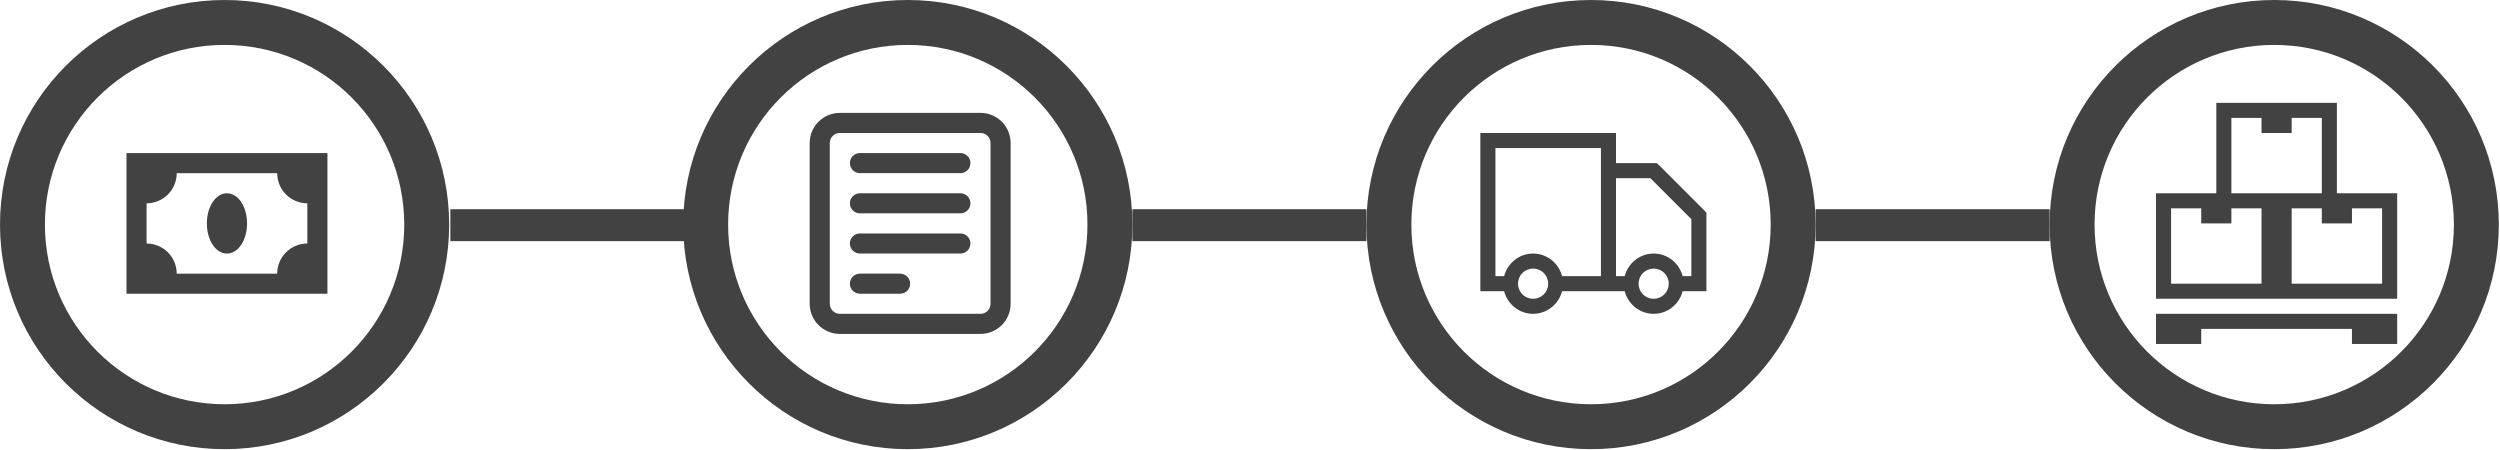 <svg width="705" height="127" viewBox="0 0 705 127" fill="none" xmlns="http://www.w3.org/2000/svg">
<rect x="127" y="59" width="66" height="9" fill="#424242"/>
<rect x="319.332" y="59" width="66" height="9" fill="#424242"/>
<rect x="512" y="59" width="66" height="9" fill="#424242"/>
<path d="M63.333 0C28.373 0 0 28.373 0 63.333C0 98.293 28.373 126.667 63.333 126.667C98.293 126.667 126.667 98.293 126.667 63.333C126.667 28.373 98.293 0 63.333 0ZM63.333 114C35.34 114 12.667 91.327 12.667 63.333C12.667 35.34 35.34 12.667 63.333 12.667C91.327 12.667 114 35.34 114 63.333C114 91.327 91.327 114 63.333 114Z" fill="#424242"/>
<path d="M35.668 43.168V82.835H92.335V43.168H35.668ZM49.835 77.168C49.835 74.914 48.939 72.752 47.345 71.158C45.751 69.564 43.589 68.668 41.335 68.668V57.335C43.589 57.335 45.751 56.439 47.345 54.845C48.939 53.251 49.835 51.089 49.835 48.835H78.168C78.168 51.089 79.064 53.251 80.658 54.845C82.252 56.439 84.414 57.335 86.668 57.335V68.668C84.414 68.668 82.252 69.564 80.658 71.158C79.064 72.752 78.168 74.914 78.168 77.168H49.835ZM64.001 54.501C67.118 54.501 69.668 58.185 69.668 63.001C69.668 67.818 67.118 71.501 64.001 71.501C60.885 71.501 58.335 67.818 58.335 63.001C58.335 58.185 60.885 54.501 64.001 54.501Z" fill="#424242"/>
<path d="M448.669 0C413.709 0 385.336 28.373 385.336 63.333C385.336 98.293 413.709 126.667 448.669 126.667C483.629 126.667 512.003 98.293 512.003 63.333C512.003 28.373 483.629 0 448.669 0ZM448.669 114C420.676 114 398.003 91.327 398.003 63.333C398.003 35.34 420.676 12.667 448.669 12.667C476.663 12.667 499.336 35.34 499.336 63.333C499.336 91.327 476.663 114 448.669 114Z" fill="#424242"/>
<path d="M417.461 37.5V82.125H424.167C425.115 85.778 428.4 88.5 432.336 88.5C436.271 88.5 439.557 85.778 440.504 82.125H458.167C459.115 85.778 462.4 88.5 466.336 88.5C470.271 88.5 473.557 85.778 474.504 82.125H481.211V60.012L480.614 59.347L467.864 46.597L467.199 46H455.711V37.5H417.461ZM421.711 41.75H451.461V77.875H440.504C439.557 74.222 436.271 71.5 432.336 71.5C428.4 71.5 425.115 74.222 424.167 77.875H421.711V41.75ZM455.711 50.25H465.407L476.961 61.806V77.875H474.504C473.557 74.222 470.271 71.5 466.336 71.5C462.4 71.5 459.115 74.222 458.167 77.875H455.711V50.25ZM432.336 75.75C434.71 75.75 436.586 77.626 436.586 80C436.586 82.374 434.71 84.25 432.336 84.25C429.962 84.25 428.086 82.374 428.086 80C428.086 77.626 429.962 75.75 432.336 75.75ZM466.336 75.75C468.71 75.75 470.586 77.626 470.586 80C470.586 82.374 468.71 84.25 466.336 84.25C463.962 84.25 462.086 82.374 462.086 80C462.086 77.626 463.962 75.75 466.336 75.75Z" fill="#424242"/>
<path d="M255.997 0C221.037 0 192.664 28.373 192.664 63.333C192.664 98.293 221.037 126.667 255.997 126.667C290.957 126.667 319.331 98.293 319.331 63.333C319.331 28.373 290.957 0 255.997 0ZM255.997 114C228.004 114 205.331 91.327 205.331 63.333C205.331 35.34 228.004 12.667 255.997 12.667C283.991 12.667 306.664 35.34 306.664 63.333C306.664 91.327 283.991 114 255.997 114Z" fill="#424242"/>
<path d="M239.664 45.997C239.664 45.246 239.963 44.525 240.494 43.994C241.025 43.463 241.746 43.164 242.497 43.164H270.831C271.582 43.164 272.303 43.463 272.834 43.994C273.366 44.525 273.664 45.246 273.664 45.997C273.664 46.749 273.366 47.469 272.834 48.001C272.303 48.532 271.582 48.831 270.831 48.831H242.497C241.746 48.831 241.025 48.532 240.494 48.001C239.963 47.469 239.664 46.749 239.664 45.997Z" fill="#424242"/>
<path d="M239.664 57.333C239.664 56.582 239.963 55.861 240.494 55.33C241.025 54.798 241.746 54.5 242.497 54.5H270.831C271.582 54.5 272.303 54.798 272.834 55.33C273.366 55.861 273.664 56.582 273.664 57.333C273.664 58.085 273.366 58.805 272.834 59.337C272.303 59.868 271.582 60.167 270.831 60.167H242.497C241.746 60.167 241.025 59.868 240.494 59.337C239.963 58.805 239.664 58.085 239.664 57.333Z" fill="#424242"/>
<path d="M242.497 65.832C241.746 65.832 241.025 66.13 240.494 66.662C239.963 67.193 239.664 67.914 239.664 68.665C239.664 69.417 239.963 70.138 240.494 70.669C241.025 71.2 241.746 71.499 242.497 71.499H270.831C271.582 71.499 272.303 71.2 272.834 70.669C273.366 70.138 273.664 69.417 273.664 68.665C273.664 67.914 273.366 67.193 272.834 66.662C272.303 66.13 271.582 65.832 270.831 65.832H242.497Z" fill="#424242"/>
<path d="M239.664 79.997C239.664 79.246 239.963 78.525 240.494 77.994C241.025 77.463 241.746 77.164 242.497 77.164H253.831C254.582 77.164 255.303 77.463 255.834 77.994C256.366 78.525 256.664 79.246 256.664 79.997C256.664 80.749 256.366 81.469 255.834 82.001C255.303 82.532 254.582 82.831 253.831 82.831H242.497C241.746 82.831 241.025 82.532 240.494 82.001C239.963 81.469 239.664 80.749 239.664 79.997Z" fill="#424242"/>
<path fill-rule="evenodd" clip-rule="evenodd" d="M228.332 40.332C228.332 38.078 229.228 35.916 230.822 34.322C232.416 32.728 234.578 31.832 236.832 31.832H276.499C278.753 31.832 280.915 32.728 282.509 34.322C284.103 35.916 284.999 38.078 284.999 40.332V85.665C284.999 87.92 284.103 90.082 282.509 91.676C280.915 93.27 278.753 94.165 276.499 94.165H236.832C234.578 94.165 232.416 93.27 230.822 91.676C229.228 90.082 228.332 87.92 228.332 85.665V40.332ZM236.832 37.499H276.499C277.25 37.499 277.971 37.797 278.502 38.329C279.034 38.86 279.332 39.581 279.332 40.332V85.665C279.332 86.417 279.034 87.138 278.502 87.669C277.971 88.2 277.25 88.499 276.499 88.499H236.832C236.081 88.499 235.36 88.2 234.829 87.669C234.297 87.138 233.999 86.417 233.999 85.665V40.332C233.999 39.581 234.297 38.86 234.829 38.329C235.36 37.797 236.081 37.499 236.832 37.499Z" fill="#424242"/>
<path d="M641.333 0C606.373 0 578 28.373 578 63.333C578 98.293 606.373 126.667 641.333 126.667C676.293 126.667 704.667 98.293 704.667 63.333C704.667 28.373 676.293 0 641.333 0ZM641.333 114C613.34 114 590.667 91.327 590.667 63.333C590.667 35.34 613.34 12.667 641.333 12.667C669.327 12.667 692 35.34 692 63.333C692 91.327 669.327 114 641.333 114Z" fill="#424242"/>
<path d="M659 54.5V29H625V54.5H608V84.25H676V54.5H659ZM637.75 80H612.25V58.75H620.75V63H629.25V58.75H637.75V80ZM629.25 54.5V33.25H637.75V37.5H646.25V33.25H654.75V54.5H629.25ZM671.75 80H646.25V58.75H654.75V63H663.25V58.75H671.75V80Z" fill="#424242"/>
<path d="M608 97H620.75V92.75H663.25V97H676V88.5H608V97Z" fill="#424242"/>
</svg>
